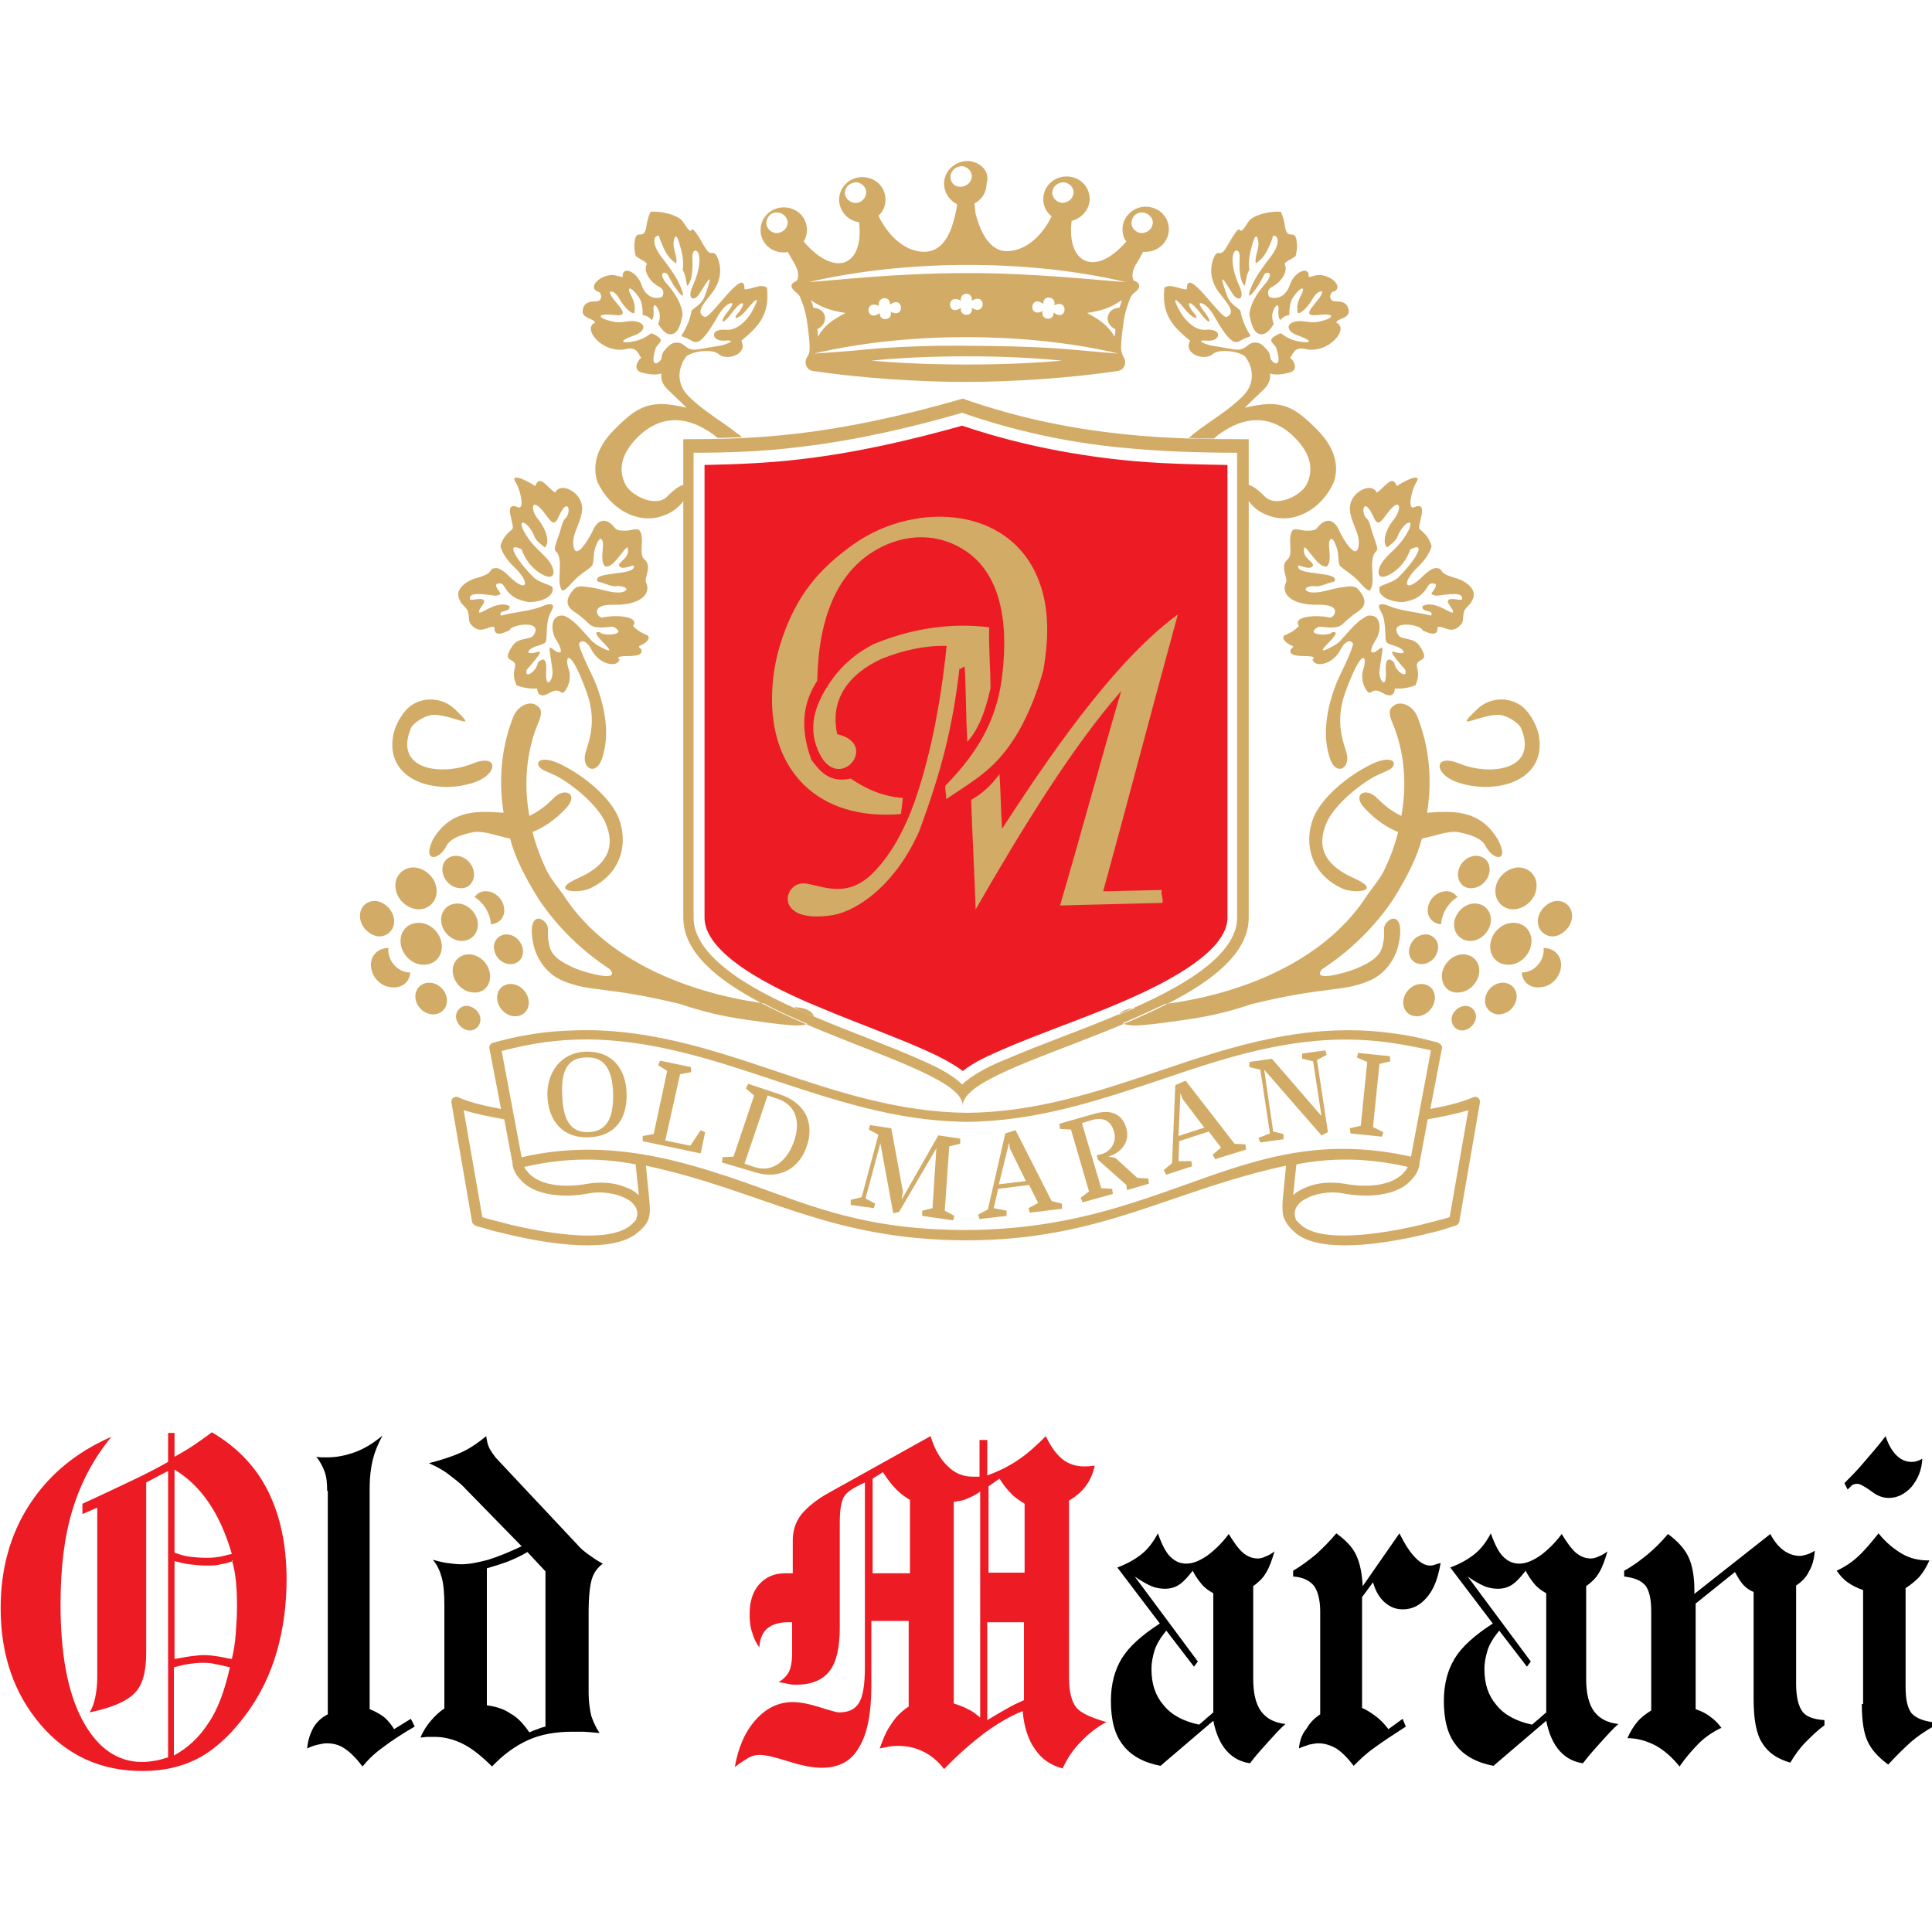 <?xml version="1.0" encoding="utf-8"?>
<!-- Generator: Adobe Illustrator 22.1.0, SVG Export Plug-In . SVG Version: 6.00 Build 0)  -->
<svg version="1.1" id="Layer_1" xmlns="http://www.w3.org/2000/svg" xmlns:xlink="http://www.w3.org/1999/xlink" x="0px" y="0px"
	 viewBox="0 0 300 300" style="enable-background:new 0 0 300 300;" xml:space="preserve">
<style type="text/css">
	.st0{fill-rule:evenodd;clip-rule:evenodd;fill:#ED1C24;}
	.st1{fill-rule:evenodd;clip-rule:evenodd;fill:#D2AB67;}
</style>
<path class="st0" d="M174,71.4c5.6,0.6,11,0.7,16.6,0.8v28.2c0,14,0,28.1,0,42.1c0,6.4-14,12.1-18.8,14.1
	c-5.4,2.2-10.9,4.1-16.2,6.4c-1.8,0.8-4.2,1.8-6.1,3.3c-1.9-1.4-4.2-2.5-6-3.3c-5.2-2.3-10.6-4.2-15.8-6.4
	c-4.9-2-18.3-7.7-18.3-14.1c0-14,0-28.1,0-42.1V72.2c5-0.1,10-0.3,15-0.9c8.5-1,16.8-2.9,25-5.2C157.4,68.8,165.6,70.5,174,71.4z
	 M26,272.9c-0.6,0.2-1.3,0.4-1.9,0.5c-0.6,0.1-1.3,0.2-2,0.2c-3.9,0-7-2.2-9.3-6.5c-2.3-4.3-3.4-10.3-3.4-18
	c0-5.7,0.6-10.6,1.9-14.8c1.3-4.2,3.3-7.9,6-11.2c-5.5,2.4-9.7,5.9-12.7,10.5c-3,4.6-4.5,10-4.5,16.1c0,7.3,2.1,13.3,6.2,18.1
	c4.1,4.8,9.4,7.2,15.8,7.2c3.4,0,6.4-0.7,9.1-2.2c2.6-1.5,5-3.8,7.3-7c2-2.8,3.5-5.9,4.5-9.4c1-3.5,1.5-7.2,1.5-11.2
	c0-5.3-1-9.9-2.9-13.7c-1.9-3.8-4.8-6.8-8.7-9.1c-0.9,0.7-1.8,1.3-2.8,2c-0.9,0.6-1.9,1.2-3,1.8v-3.7h-1v4.5
	c-1.6,0.9-3.3,1.8-5.2,2.7c-1.9,0.9-4.6,2.2-8.1,3.8v1.6l2.3-1v26.3c0,1.1-0.1,2.1-0.3,3.1c-0.2,1-0.5,1.8-0.9,2.4
	c3.4-0.7,5.7-1.7,6.9-2.9c1.3-1.2,1.9-3.3,1.9-6.3v-26.5l3.4-1.8V272.9z M34.3,241.7c-0.6,0.1-1.3,0.2-2.1,0.2
	c-1.1,0-2.1-0.1-2.9-0.2c-0.8-0.1-1.6-0.4-2.2-0.6v-12.9c2,1.2,3.8,2.9,5.3,5.1c1.5,2.2,2.7,4.9,3.6,8
	C35.4,241.4,34.8,241.6,34.3,241.7z M33.8,257.2c-0.7-0.1-1.4-0.2-2.1-0.2c-0.7,0-1.4,0.1-2.2,0.2c-0.8,0.1-1.6,0.3-2.4,0.4v-15.2
	c0.7,0.2,1.5,0.4,2.3,0.5c0.8,0.1,1.7,0.2,2.6,0.2c0.9,0,1.6,0,2.3-0.2c0.7-0.1,1.3-0.3,1.9-0.5c0,0-0.1,0-0.1-0.1
	c0,0-0.1,0-0.1,0.1c0,0,0,0.1,0.1,0.2c0.5,1.7,0.7,4,0.7,6.8c0,1.5-0.1,3-0.2,4.3c-0.1,1.4-0.3,2.7-0.6,3.9
	C35.2,257.5,34.5,257.3,33.8,257.2z M29.2,258.4c0.7-0.1,1.4-0.2,2.1-0.2c0.7,0,1.4,0,2.1,0.2c0.7,0.1,1.4,0.3,2.3,0.5
	c-0.8,3.5-1.8,6.4-3.3,8.6c-1.4,2.2-3.2,3.9-5.4,5.1v-13.7C27.8,258.7,28.5,258.5,29.2,258.4z M135.5,229.6l1.6-1
	c0.7,1.1,1.4,2,2.1,2.7c0.7,0.7,1.4,1.2,2.1,1.6v11.4h-5.8V229.6z M150.2,232.7c0.7-0.3,1.4-0.6,2-1.1v35.1c-0.6-0.5-1.2-1-1.9-1.3
	c-0.7-0.4-1.4-0.6-2.2-0.9v-31.3C148.9,233.1,149.6,233,150.2,232.7z M155.2,229.6c0.5,0.8,1,1.5,1.7,2.2c0.6,0.7,1.4,1.2,2.2,1.7
	v10.7h-5.6v-13.4L155.2,229.6z M159,251.8V264c-0.9,0.4-1.8,0.8-2.8,1.4c-0.9,0.5-1.9,1.1-2.9,1.7v-15.2H159z M116.3,272.9
	c0.6-0.3,1.1-0.4,1.7-0.4c0.8,0,2.2,0.3,4.4,1c2.2,0.7,3.9,1,5.2,1c2.6,0,4.6-1,5.8-3.2c1.3-2.1,1.9-5.3,1.9-9.5v-10.1h5.8V265
	c-1.1,0.7-2,1.6-2.7,2.7c-0.8,1.1-1.3,2.4-1.8,3.8c0.5-0.1,1-0.2,1.5-0.3c0.5-0.1,1-0.1,1.4-0.1c1.4,0,2.7,0.3,3.9,0.9
	c1.2,0.6,2.3,1.5,3.2,2.7c2.2-2.3,4.3-4.1,6.4-5.7c2.1-1.5,4-2.6,5.8-3.3c0.2,2.5,0.9,4.5,1.9,5.9c1,1.5,2.4,2.5,4.3,3
	c0.7-1.5,1.6-2.9,2.8-4.1c1.1-1.2,2.5-2.3,4-3.1c-2.4-0.7-4-1.4-4.7-2.3c-0.7-0.9-1.1-2.4-1.1-4.6V233c1.2-0.7,2.1-1.5,2.7-2.4
	c0.6-0.8,1-1.8,1.3-3c-0.1,0-0.1,0-0.2,0c-0.7,0.1-1.2,0.1-1.5,0.1c-1.3,0-2.4-0.4-3.3-1.1c-0.9-0.7-1.8-1.9-2.6-3.6
	c-1.4,1.4-2.8,2.7-4.3,3.7c-1.5,1-3.1,1.8-4.8,2.4v-5.5h-1.2v5.7c-0.1,0-0.2,0-0.4,0c-0.2,0-0.4,0-0.6,0c-1.5,0-2.8-0.5-3.9-1.6
	c-1.2-1.1-2.1-2.7-2.7-4.7l-15.8,8.8c-2,1.1-3.4,2.3-4.3,3.4c-0.9,1.2-1.3,2.5-1.3,4v5.1c-0.1,0-0.3,0-0.5,0c-0.2,0-0.4,0-0.7,0
	c-1.7,0-3,0.6-4,1.7c-1,1.1-1.5,2.7-1.5,4.6c0,1.1,0.1,2.1,0.4,2.9c0.2,0.8,0.6,1.6,1.1,2.3c0.1-1.3,0.5-2.3,1.2-2.9
	c0.7-0.6,1.8-1,3.2-1h0.7v4.8c0,1.3-0.2,2.3-0.5,2.9c-0.3,0.6-0.9,1.2-1.6,1.6c0.6,0.1,1.2,0.2,1.6,0.3c0.4,0.1,0.8,0.1,1.1,0.1
	c2.4,0,4.1-0.7,5.2-2.1c1.1-1.4,1.6-3.7,1.6-6.8v-16.4c0-2.1,0.3-3.5,0.8-4.1c0.5-0.7,1.6-1.3,3.1-2v28.6c0,2.8-0.3,4.6-0.9,5.6
	c-0.6,1-1.6,1.5-3.1,1.5c-0.4,0-1.4-0.3-3-0.8c-1.6-0.5-3-0.8-4.2-0.8c-2.2,0-4.1,0.9-5.8,2.8c-1.6,1.8-2.7,4.3-3.2,7.3
	C115.1,273.6,115.8,273.2,116.3,272.9z"/>
<path d="M50.8,231.5c0-1.2-0.1-2.2-0.4-3c-0.3-0.8-0.7-1.6-1.3-2.3c0.5,0.1,0.9,0.1,1.1,0.1c0.2,0,0.4,0,0.6,0
	c1.5,0,2.9-0.3,4.3-0.8c1.4-0.5,2.9-1.4,4.3-2.6c-0.7,1.3-1.2,2.5-1.5,3.7c-0.3,1.2-0.5,2.7-0.5,4.6v34.2c0.8,0.3,1.5,0.7,2.2,1.2
	c0.6,0.5,1.1,1.1,1.6,1.9l2.6-1.6l0.6,1.2c-1.9,1.1-3.6,2.2-4.9,3.2c-1.4,1-2.4,2-3.2,3c-1-1.3-1.9-2.2-2.8-2.8
	c-0.9-0.6-1.8-0.8-2.8-0.8c-0.4,0-0.8,0.1-1.3,0.2c-0.5,0.1-1.1,0.3-1.7,0.6c0.1-1.3,0.5-2.4,1-3.3c0.5-0.8,1.2-1.5,2.2-2V231.5z
	 M65.3,269.8c0.4,0,0.8-0.1,1.1-0.1c0.3,0,0.7,0,1.1,0c1.5,0,3,0.4,4.4,1.1c1.4,0.7,2.9,1.9,4.5,3.5c1.7-1.8,3.6-3.2,5.6-4.1
	c2-0.9,4.3-1.3,6.9-1.3c0.4,0,0.9,0,1.5,0c0.6,0,1.5,0.1,2.7,0.2c-0.6-0.9-1-1.8-1.3-2.7c-0.2-0.9-0.4-2.1-0.4-3.5v-12.5
	c0-2.5,0.2-4.2,0.5-5.2c0.3-1,0.9-1.8,1.7-2.4c-0.8-0.4-1.5-0.9-2.2-1.4c-0.7-0.5-1.3-1-1.8-1.6l-12.2-13c-0.7-0.7-1.1-1.4-1.4-1.9
	c-0.3-0.6-0.4-1.2-0.5-1.9c-1.1,0.9-2.2,1.7-3.4,2.3c-1.2,0.6-3.1,1.3-5.5,1.9c1.1,0.5,2.1,1,3,1.7c0.9,0.7,1.9,1.4,2.7,2.3l8.7,8.9
	c-1.9,0.9-3.6,1.6-5.2,2.1c-1.5,0.4-2.9,0.7-4.2,0.7c-0.7,0-1.4-0.1-2.2-0.2c-0.7-0.1-1.5-0.3-2.2-0.5c0.7,0.8,1.1,1.7,1.4,2.8
	c0.3,1.1,0.4,2.5,0.4,4.4v15.9c-0.8,0.5-1.5,1.2-2.1,1.9C66.3,267.9,65.7,268.8,65.3,269.8 M75.7,243.5c1-0.3,2-0.6,3.1-1
	c1-0.4,2.1-0.9,3.1-1.5l2.8,3v24.1c-0.4,0.1-0.8,0.2-1.2,0.4c-0.4,0.1-0.8,0.3-1.3,0.5c-0.9-1.3-1.8-2.3-2.9-2.9
	c-1-0.7-2.2-1.1-3.7-1.3V243.5z M180.1,252.1c-2.8,1.8-4.8,3.6-5.9,5.4c-1.1,1.8-1.7,4-1.7,6.6c0,3,0.6,5.3,1.9,6.9
	c1.2,1.6,3.2,2.7,5.8,3.2l8.2-7c0.4,2,1.1,3.6,2.1,4.7c1,1.1,2.2,1.7,3.6,1.9c0.9-1.2,1.9-2.3,2.8-3.3c0.9-1,1.8-2,2.7-2.8
	c-1.8-0.2-3-0.9-3.8-2c-0.8-1.1-1.2-2.8-1.2-5v-14.4c0.8-0.6,1.5-1.2,2-2.1c0.5-0.8,0.9-1.9,1.3-3.3c-0.5,0.4-0.9,0.6-1.4,0.8
	c-0.4,0.2-0.8,0.3-1.2,0.3c-0.8,0-1.6-0.3-2.3-0.9c-0.7-0.6-1.4-1.6-2.2-2.9c-1.1,1.5-2.3,2.6-3.4,3.4c-1.2,0.8-2.2,1.2-3.2,1.2
	c-1,0-1.8-0.4-2.5-1.1c-0.7-0.7-1.3-1.9-1.9-3.6c-0.7,1.3-1.5,2.4-2.5,3.2c-1,0.8-2.2,1.5-3.8,2.1L180.1,252.1z M178.8,246.3
	c0.7,0.3,1.5,0.4,2.1,0.4c0.8,0,1.6-0.2,2.3-0.7c0.7-0.5,1.3-1.2,2-2.1c0.4,0.8,0.9,1.5,1.4,2.1c0.5,0.6,1.1,1,1.8,1.4v18.5
	l-2.2,1.9c-2.4-0.5-4.3-1.5-5.5-3c-1.3-1.5-1.9-3.3-1.9-5.6c0-1.1,0.2-2,0.5-3c0.3-0.9,0.9-1.9,1.8-3l4.3,5.6l0.6-0.8l-9.8-13.2
	C177.2,245.5,178.1,246,178.8,246.3z M201.7,271.5c0.6-0.3,1.1-0.4,1.6-0.6c0.5-0.1,1-0.2,1.4-0.2c1,0,1.9,0.3,2.8,0.8
	c0.9,0.6,1.8,1.5,2.7,2.7c0.9-0.9,1.9-1.9,3.2-2.8c1.2-0.9,2.9-2,4.9-3.3l-0.5-1.2l-2.2,1.6c-0.7-0.9-1.4-1.6-2.1-2.1
	c-0.7-0.5-1.3-0.9-2-1.2V248l1.7-2.3c0.4,1.4,1,2.4,1.8,3.1c0.8,0.7,1.7,1.1,2.8,1.1c1.5,0,2.7-0.6,3.8-1.9c1.1-1.3,1.7-3,2.1-5.3
	c-0.4,0.1-0.7,0.2-1,0.3c-0.3,0.1-0.5,0.1-0.6,0.1c-0.8,0-1.5-0.4-2.3-1.2c-0.8-0.8-1.6-2-2.5-3.8l-5.7,8.2c-0.1-1.9-0.4-3.5-1-4.8
	c-0.6-1.3-1.7-2.4-3.1-3.4c-1,1.2-2.1,2.3-3.2,3.3c-1.1,0.9-2.3,1.8-3.5,2.5v0.9c1.5,0.1,2.5,0.6,3.2,1.4c0.6,0.8,1,2.2,1,4v16
	c-0.9,0.6-1.6,1.3-2.1,2.2C202.2,269.2,201.8,270.3,201.7,271.5 M231.8,252.1c-2.8,1.8-4.8,3.6-5.9,5.4c-1.1,1.8-1.7,4-1.7,6.6
	c0,3,0.6,5.3,1.9,6.9c1.2,1.6,3.2,2.7,5.8,3.2l8.2-7c0.4,2,1.1,3.6,2.1,4.7c1,1.1,2.2,1.7,3.6,1.9c0.9-1.2,1.9-2.3,2.8-3.3
	c0.9-1,1.8-2,2.7-2.8c-1.8-0.2-3-0.9-3.8-2c-0.8-1.1-1.2-2.8-1.2-5v-14.4c0.8-0.6,1.5-1.2,2-2.1c0.5-0.8,0.9-1.9,1.3-3.3
	c-0.5,0.4-0.9,0.6-1.4,0.8c-0.4,0.2-0.8,0.3-1.2,0.3c-0.8,0-1.6-0.3-2.3-0.9c-0.7-0.6-1.4-1.6-2.2-2.9c-1.1,1.5-2.3,2.6-3.4,3.4
	c-1.2,0.8-2.2,1.2-3.2,1.2c-1,0-1.8-0.4-2.5-1.1c-0.7-0.7-1.3-1.9-1.9-3.6c-0.7,1.3-1.5,2.4-2.5,3.2c-1,0.8-2.2,1.5-3.8,2.1
	L231.8,252.1z M230.5,246.3c0.7,0.3,1.5,0.4,2.1,0.4c0.8,0,1.6-0.2,2.3-0.7c0.7-0.5,1.3-1.2,2-2.1c0.4,0.8,0.9,1.5,1.4,2.1
	c0.5,0.6,1.1,1,1.8,1.4v18.5l-2.2,1.9c-2.4-0.5-4.3-1.5-5.5-3c-1.3-1.5-1.9-3.3-1.9-5.6c0-1.1,0.2-2,0.5-3c0.3-0.9,0.9-1.9,1.8-3
	l4.3,5.6l0.6-0.8l-9.8-13.2C228.9,245.5,229.8,246,230.5,246.3z M272.3,263.8c0,3.1,0.4,5.4,1.3,6.8c0.9,1.5,2.3,2.5,4.4,3.1
	c0.7-1.2,1.5-2.3,2.4-3.2c0.9-0.9,1.8-1.8,2.9-2.6v-0.8c-1.6-0.1-2.8-0.5-3.4-1.3c-0.6-0.8-1-2.2-1-4.3v-15.3c0.9-0.6,1.6-1.3,2-2.2
	c0.5-0.8,0.8-1.9,0.9-3.2c-0.5,0.3-0.9,0.5-1.3,0.6c-0.4,0.1-0.7,0.2-1,0.2c-0.9,0-1.8-0.3-2.6-0.9c-0.8-0.6-1.5-1.5-2-2.5
	l-11.8,9.3v-0.6c0-2.1-0.3-3.8-0.9-5.1c-0.6-1.3-1.7-2.5-3.2-3.6c-1,1.2-2.1,2.3-3.2,3.2c-1.1,0.9-2.3,1.8-3.6,2.5v0.9
	c1.6,0.2,2.6,0.6,3.3,1.4c0.6,0.8,0.9,2.1,0.9,4v15.4c-0.8,0.5-1.6,1.1-2.1,1.7c-0.6,0.7-1.1,1.5-1.6,2.6c1.5,0,2.9,0.4,4.3,1.1
	c1.3,0.7,2.6,1.8,3.8,3.3c1.1-1.6,2.2-2.8,3.2-3.8c1.1-1,2.2-1.7,3.3-2.2c-0.5-0.7-1.1-1.3-1.7-1.7c-0.6-0.5-1.4-0.9-2.3-1.2v-16.4
	l6.1-4.9c0.5,0.9,0.9,1.6,1.4,2.1c0.5,0.5,1,0.8,1.5,1V263.8z M289.1,264.6c0,2.6,0.3,4.5,0.9,5.8c0.6,1.3,1.7,2.5,3.2,3.6
	c1.1-1.2,2.2-2.3,3.3-3.3c1.1-1,2.3-1.8,3.5-2.5v-0.8c-1.5-0.2-2.6-0.7-3.2-1.4c-0.6-0.8-0.9-2.1-0.9-4v-15.4
	c0.8-0.5,1.5-1.1,2.1-1.7c0.6-0.7,1.1-1.5,1.6-2.6h-0.2c-1.4,0-2.8-0.3-4-1c-1.2-0.7-2.5-1.7-3.7-3.2c-1.2,1.5-2.2,2.7-3.3,3.7
	c-1,0.9-2.1,1.6-3.2,2.1c0.5,0.7,1,1.3,1.7,1.8c0.7,0.5,1.5,0.9,2.4,1.2V264.6z M286.9,231.3c0.3-0.3,0.5-0.5,0.7-0.7
	c0.2-0.1,0.5-0.2,0.8-0.2c0.4,0,1.1,0.4,2.1,1.1c1,0.8,1.9,1.1,2.8,1.1c1.3,0,2.5-0.6,3.5-1.7c1-1.2,1.6-2.6,1.7-4.4
	c-0.3,0.2-0.6,0.3-0.9,0.4c-0.3,0.1-0.6,0.1-0.8,0.1c-0.8,0-1.6-0.3-2.3-1c-0.7-0.7-1.3-1.7-1.7-3c-1.2,1.6-2.4,2.9-3.4,4.1
	c-1,1.2-2,2.2-3,3.2L286.9,231.3z"/>
<path class="st1" d="M217.9,155.5c0.1-1.4,1.3-2.6,2.6-2.7c1.4-0.1,2.4,0.9,2.3,2.3c-0.1,1.4-1.3,2.6-2.6,2.7
	C218.8,157.9,217.8,156.9,217.9,155.5 M223.9,151.4c0.1-1.6,1.5-3.1,3.1-3.2c1.6-0.1,2.8,1.1,2.7,2.7c-0.1,1.6-1.5,3.1-3.1,3.2
	C225,154.3,223.8,153.1,223.9,151.4z M229.2,157.9c-0.1,1.1-1,2-2,2.1c-1,0.1-1.8-0.7-1.8-1.7c0-1.1,1-2,2-2.1
	C228.4,156.1,229.2,156.9,229.2,157.9z M232.2,138.2c0.1-1.8,1.6-3.3,3.4-3.5c1.7-0.1,3.1,1.2,3,3c-0.1,1.8-1.6,3.3-3.4,3.5
	C233.5,141.3,232.1,140,232.2,138.2z M231.5,143c-0.1,1.6-1.5,3-3,3.1c-1.6,0.1-2.8-1.1-2.7-2.7c0.1-1.6,1.5-3,3-3.1
	C230.4,140.2,231.6,141.4,231.5,143z M226.4,135.6c0.1-1.4,1.3-2.6,2.6-2.7c1.4-0.1,2.4,0.9,2.3,2.3c-0.1,1.4-1.3,2.6-2.6,2.7
	C227.3,138.1,226.3,137,226.4,135.6z M233.2,152.6c1.3-0.1,2.4,0.9,2.3,2.3c-0.1,1.3-1.2,2.5-2.6,2.6c-1.3,0.1-2.4-0.9-2.3-2.3
	C230.7,153.9,231.8,152.7,233.2,152.6z M223.3,147.2c-0.1,1.3-1.1,2.4-2.4,2.5c-1.2,0.1-2.2-0.8-2.1-2.1c0.1-1.3,1.1-2.4,2.4-2.5
	C222.4,145,223.4,146,223.3,147.2z M236.3,151c0,0,0.1,0,0.2,0c1.7-0.1,3.1-1.6,3.2-3.3c0-0.2,0-0.3,0-0.5c1.6,0,2.8,1.2,2.7,2.8
	c-0.1,1.7-1.5,3.2-3.2,3.3C237.6,153.5,236.4,152.5,236.3,151z M237.8,146.3c-0.1,1.8-1.6,3.4-3.4,3.5c-1.8,0.1-3.1-1.2-3-3
	c0.1-1.8,1.6-3.4,3.4-3.5C236.6,143.2,237.9,144.5,237.8,146.3z M224.4,138.4c0.8-0.1,1.5,0.3,1.9,0.9c-1.3,0.8-2.3,2.3-2.5,3.9
	c0,0.1,0,0.2,0,0.3c-1.2,0-2.2-1-2.1-2.3C221.8,139.7,223,138.5,224.4,138.4z M238.8,142.9c0.1-1.5,1.4-2.8,2.8-3
	c1.5-0.1,2.6,1,2.5,2.5c-0.1,1.5-1.4,2.8-2.8,3C239.9,145.5,238.7,144.4,238.8,142.9z M210.1,136.3c4.8,2.1,0.3,2.5-1.6,1.7
	c-4.9-2.2-6.1-6.9-4.6-10.9c1.3-3.3,5.4-6.6,8.8-8.3c2.9-1.5,4.2-0.7,3.6,0.2c-0.3,0.6-1.6,0.9-2.9,1.6c-2.7,1.5-5.9,4.3-7.2,6.7
	C204.6,130.6,204.8,133.9,210.1,136.3z M197.4,80.2c-1.7-0.5-2.8-1.4-3.5-2.4v-2.5c0.5,0.1,1.3,0.6,2.4,1.7c1.8,2,5.8-0.1,6.6-1.8
	c1-2,0.9-4.5-1.9-7.3c-3.3-3.3-7.2-3.4-10.9-1c-0.5,0.3-1.1,0.7-1.6,1.2c-1.2,0-2.5,0-3.9-0.1c0.2-0.2,0.5-0.4,0.7-0.6
	c2.5-2,5.3-3.5,7.7-5.9c1.9-1.9,1.7-4.4,0.3-6.2c-1.3-0.9-4.2-1.1-5-0.3c-1.3,1.1-4.6,0-3.5-2.1c-3-2.4-4.4-4.3-4-8.2
	c0.8-0.8,2.8,0.4,3.5,0.2c-0.1-3.9,5.3,4.8,6.2,4.3c1.6-0.7-0.2-2.4-1.3-3.9c-0.8-1.1-1.5-2.8-0.9-4.8c0.7-2.1,1-0.6,1.8-1.6
	c0.3-0.4,0.7-1.1,1.1-1.8c2.1-3.4,0.6,0.6,2.6-2.6c0.7-1.2,3.8-1.8,5.1-1.6c0.3,0.7,0.5,1.4,0.6,2.1c0.4,2.9,1.8-0.2,1.9,3.2
	c0,0.6-0.1,1-0.2,1.5c-0.2,0.4-2,1-1.7,1.4c0.5,0.9-0.4,2.6-1.9,3.4c-1.2,0.6-0.5,1.6-0.5,1.6c1.2,0.5,2.6-0.1,3.2-1.9
	c0.7-2.1,3.1-3,2.9-1.2c0.6,0,1.3-0.5,2.4-0.2c1.9,0.5,2.8,2.1,1.4,2.5c-0.5,0.1-0.8,1.4,0.3,1.5c0.7,0,1.9,0,2.1,1.3
	c0.3,1.4-1.8,1.3-1.9,2c2.1,0.9-1.2,4.9-4.8,4.1c-2-0.5-2,1.3-2.4,1.3c0.8,0.7,1.2,1.9,0.1,2.3c-1,0.3-2.2,0.5-3.2,0.2
	c0.1,0.8-0.1,1.6-0.9,2.4c-0.9,0.9-1.7,1.6-3,2.9c0.9-0.2,1.9-0.4,2.8-0.5c3.8-0.4,5.7,1.2,8.4,3.9c3,3,3.4,5.9,2.6,8.2
	C205.1,79.3,200.8,81.3,197.4,80.2z M201.3,52c-1.5-0.6-1.7-1.8,0-2.1c1-0.2,2.1,0.3,3.2,0.1c2.7-0.5,3.1-1.4,0.3-1.1
	c-3.7,0.5,0.6-2.4,0.5-3.6c-0.5-0.2-1.1,0.4-1.6,1.3c-0.7,1.2-1.8,2.2-2.2,2c-0.2-1.1,0.1-1.9,0.4-2.5c1.1-2-0.1-1.5-1.2,0.2
	c-0.4,0.7-0.5,1.7-0.5,2.6c-0.8,0.2-0.9,0.3-1.4,0.8c-0.3-0.4-0.3-0.8-0.3-1.3c0.2-1.9-0.7-0.7-0.9,0.2c-0.1,0.4-0.1,1,0.2,1.7
	c-0.5,0.8-1.2,1.7-2,1.6c-0.9-0.1-1.4-0.9-1.8-3.1c0.2-2,1.7-3.9,2.6-4.9c0.9-1.1,0.7-1.9-0.2-1.4c-0.4,0.7-0.7,1.3-1,1.8
	c-2,2.9-1.6,1.3-0.8-0.4c0.7-1.4,1.9-3,2.7-4c1.7-2.3,1.1-3.4,0.4-3.3c0,0-0.2,0.7-0.6,1.6c-0.5,1.1-1,2-2.1,2.7
	c-0.2-0.7,0.3-1.9,0.4-2.7c0.1-0.9-0.3-2.4-0.8-0.7c-0.3,1-0.9,2.8-0.6,4.4c-0.4,0.6-0.5,1.5-0.7,2.5c-0.8-0.7-0.9-2.7-0.8-4.5
	c0-1.4-1-1.3-1.1,0.1c-0.1,1.3,0.4,3,1,4.3c0.9,1.9,0.1,2.6-0.8,1.6c-0.5-0.6-3-5.3-1.1-0.1c0.4,1.3,1.3,1.7,2.1,2.4
	c0.1,0.7,0.4,1.7,0.8,2.5c1,2.2,1.3,1-0.8,2.2c-0.8,0.5-1.6,0.5-4-3.7c-0.2-0.4-0.8-1.3-1.3-1.7c-0.9-0.7-1.6-0.7-0.3,0.9
	c1.3,1.6,1,2.4-0.7,0.1c-1.9-2.4-2.1-1.3-1,0c1.2,1.3,0,1.2-1.4-0.6c-1.3-1.6-2.1-2.1-0.6,0.6c0.8,1.3,2.3,2.9,4,2.7
	c2.6-0.2,2.2,1.8,0.3,1.7c-2.5-0.2-0.1,0.7,0.7,0.8c1.6,0.2,3,0.6,4,0.6c1.4-0.1,1.4-1.2,2.8-1.1c0.9,0.1,1.3,0.8,1.8,1.3
	c0.5,0.6,0.2,1.2,0.6,1.5c0.7,0.8,1.5,0.6,0.7-1.9c-0.3-0.9-1.9-1.2,0.5-2.3c0.3-0.2,0.6,0.5,2.1,1C202.3,53.3,205.2,53.4,201.3,52z
	 M226.1,121.4c-3.5-1.3-3.5-4.5,0.6-2.8c4.7,1.9,12.2,1,9.5-5.5c-0.3-0.8-2.3-2.2-3.8-2.1c-3.3,0.2-6.8,2.7-3-0.9
	c2.1-2,5.3-1.9,7.2-0.2c1.1,1,2.2,3,2.4,4.6C240,121.5,231.9,123.5,226.1,121.4z M173.7,157.6c0.3-0.5,1.2-1,2.6-1.1
	C175.4,156.9,174.5,157.2,173.7,157.6z M230.7,131.4c-0.6-1.3-2.7-1.9-4.3-2.2c-1.8-0.2-3.8,0.7-5.6,1c-0.4,1.5-1,3.1-1.7,4.5l0,0
	c-0.8,1.7-1.8,3.4-2.8,5c-2.9,4.3-6.6,7.9-11,10.8c-1.7,2,3.3,0.7,5.3-0.1c2.6-1.1,3.8-2.1,4.1-3.6c0.5-2-0.1-2.6,0.5-3.4
	c0.9-1.3,2.9-1.3,2,3.1c-0.5,2.5-2.2,4.8-4.6,5.8c-4.3,1.8-6.7,0.8-18.2,3.6c-3.2,1.1-6.5,1.9-10,2.4c-2.2,0.3-4.7,0.7-7.2,0.9
	c-1.3,0.1-2.3,0-2.9-0.3c2.3-1,4.5-2,6.6-3c11.7-1.5,24.4-6.5,31-16.3c1-1.6,2.3-2.9,3.1-4.6l0,0c0.9-1.9,1.6-3.8,2.1-5.8
	c-1.7-0.7-3.4-1.8-5.1-3.6c-2.2-2.2,0-3.5,1.8-1.7c1.4,1.4,2.4,2.1,3.8,2.8c0.9-4.9,0.5-10-1.4-14.5c-0.9-2.1-0.1-2.4,0.5-2.8
	c1-0.5,2.7,0.2,3.4,1.9c1.9,4.9,2.3,9.9,1.5,14.9c3.4-0.2,8.1-0.8,11,4.2C234.5,134,231.8,133.6,230.7,131.4z M219.8,106.4
	c-1,0.4-2.2,0.6-3.2,0.5c-0.1,1.4-1.1,1.2-1.9,0.7c-1.9-1.1-1.7,0.7-2.5-0.4c-0.6-0.8-0.9-2.2-0.5-3.3c0.7-2.1-0.2-3.6-2.8,3.6
	c-1.4,3.9-0.7,6.7,0.1,9.1c0.9,2.6-1.4,4-2.4,1.4c-1.1-2.9-1-6.9,0.8-11.6c0.5-1.4,2-4,2.7-6.3c0-0.6-1-1-1.9,0.7
	c-1.3,2.6-4.3,2.9-4.4,1.5l0.2,0c0.3-0.9-4,0.2-3.6-1.4c0.1-0.3,0.6-0.4,0.3-0.6c-0.3-0.1-1.9-0.9-1.3-1.6c0.8-0.4,1.3-0.5,2.3-1.5
	c-1.1-1.5,2.7-1.8,4.8-1.3c0.6,0.1,2.2-2.1-1.9-2c-3.5,0.1-5.9-1.4-4.9-3.5c0.3-0.6-1-2.5,0.2-3.5c1-0.8,0-3.1,0.7-4.4
	c0.4-0.7,1.4,0,2.6-0.1c0.6,0,1.1-0.1,1.3-0.4c1.5-1.9,2.8-1.2,3.5,0.5c0.4,0.9,2.9,5.3,3,1.7c0-2.1-2.4-4.6-0.9-6.9
	c0.9-1.4,3-2.2,3.7-0.8c1.4-1,2.4-2.9,3.1-1c0.6-0.5,3.9-2.3,3.1-0.7c-0.6,0.7-1.6,4.2-0.5,4c2.7-1.2,0.3,3.1,1,3.4
	c0.9,0.8,1.4,1.3,1.8,2.6c-0.3,1.2-1.3,2.5-2.3,3.4c-2.4,2.4-1.8,3.8,0.6,1.6c0.9-0.9,2-1.9,2.8-1.5c0.2-0.2,0.4,0.5,0.9,0.8
	c0.7,0.4,1.8,0.7,1.9,0.7c1.7,0.6,3.4,1.9,2.3,3.6c-0.1,0.4-0.8,0.8-1.1,1.4c-0.3,0.6-0.1,1.5-0.4,2c-1.6,2.1-3,0.1-3.8,0.6
	c0.2,1.9-2.1,0.5-2.3,0.5c-0.2-1-5.5-1.7-3.7,0.8c0.5,0.7,2.4,0.2,3.3,1.7c1.7,2.6-0.5,1.6-0.5,3C220.2,104.4,220.4,105,219.8,106.4
	z M218.2,104c-0.4-0.5-2.8-3.1-1.8-2.8c2.3,0.7,1.8-0.4,0.2-0.9c-1.6-0.5-1.4-0.4-1.5-2.2c-0.1-2.2-0.4-2.6-0.8-3.4
	c-0.6-1.1,0.5-1,1.4-0.6c1.8,0.8,4.9,1,6.5,1.5c0.6-1-1.6-0.4-1.3-1.5c2.2-1.1,5,2,4.7,0.7c-0.1-0.3-0.6-0.8-0.8-1.4
	c0.2-0.8,1.7-0.1,2.2-0.3c0.4-1.3-2.2-0.8-3.9-0.6c-0.1,0-0.9-0.1-0.8-0.4c0.5-0.7,1.2-1.6,0-1.5c-0.6,0-0.6,0.9-1.7,1.8
	c-0.9,0.8-2.5,1.1-3,1.1c-1.8-0.1-3.7-0.9-3.4-2.3c0.2-0.4,2.1-0.7,3-1.6c2.3-2.3,4.6-5.7,1.8-4.3c-0.4,1.2-1.4,3-3.4,4
	c-1.4,0.7-1.9-0.1-1.3-1.4c0.6-1.4,2.5-2.6,3.6-4.2c2.5-3.6,0.2-3-0.8-0.6c-0.3,0.9-1.1,1.4-1.7,1.9c-0.8-0.7-0.3-2.7,1-4.3
	c1.4-1.7,1.1-3.9-1.2-0.7c-1.1,1.5-1.4,1.5-2,0.1c-1.5-3.2-2-0.4-0.9,0.5c0.4,0.3,0.6,1.7,1,2.7c1.2,3.3,0.1,1.4-0.2,3.7
	c-0.2,1.5,0.4,3.7-0.4,4.7c-0.6,0-1.3-1.1-2.3-2c-1-0.9-2.3-1.6-2.4-2c-0.3-0.7,0-1.7-0.6-3.1c-0.6-1.6-1.2-0.9-1,0.6
	c0.1,1.1,0.2,2.1-0.3,2.7c-1.3,0.6-3.1-3.1-3.6-2.9c0.1,0.1,0,0.1,0,0.2c-0.2,1.4,1,1.7,1.4,2.5c-0.2,1-1.9,0.1-2.3,0.1
	c-0.6,1.7,6.6,0.8,5.6,2.5c-1.4,0.3-2.1,0.9-3.2,0.7c-2,0.1-1.4,1.1,0.2,1c1.1,0,2.6-0.6,4.2-0.8c0.9-0.1,1.8-0.4,2.5,0.3
	c2.2,2.5,0.1,3.3-0.8,4c-0.5,0.4-1.1,0.9-1.6,1.4c-0.8,0.8-2.5,0.5-3.6,0.4c-0.3,0-1.9,1,0,1.2c0.8,0.1,1.7,0,1.9-0.3
	c1.2-0.3,0.4,0.7-0.5,1.6c-1.7,1.7-0.6,1.2,0.2,0.8c0.8-0.4,1.4-0.8,1.8-1.3c1.5-1.6,2.4-2.9,4.1-3.7c2.4-0.3,1.8,2.7,1.6,2.9
	c0,0.6-1.1,1.6-1.1,2.7c0.2,0.2,0.4,0.1,0.7,0c1.2-0.9,1.2-1,0.9,0.9c-0.1,0.8-0.3,1.7-0.3,2.4c0,1.2,1.1,2.6,1-0.1
	c-0.1-1.5,0.1-2.7,1.3-1.5C216.6,104.2,218.7,105.6,218.2,104z M82.1,155.5c-0.1-1.4-1.3-2.6-2.6-2.7c-1.4-0.1-2.4,0.9-2.3,2.3
	c0.1,1.4,1.3,2.6,2.6,2.7C81.2,157.9,82.2,156.9,82.1,155.5 M76.1,151.4c-0.1-1.6-1.5-3.1-3.1-3.2c-1.6-0.1-2.8,1.1-2.7,2.7
	c0.1,1.6,1.5,3.1,3.1,3.2C75,154.3,76.2,153.1,76.1,151.4z M70.8,157.9c0.1,1.1,1,2,2,2.1c1,0.1,1.8-0.7,1.8-1.7c0-1.1-1-2-2-2.1
	C71.6,156.1,70.8,156.9,70.8,157.9z M67.8,138.2c-0.1-1.8-1.6-3.3-3.4-3.5c-1.7-0.1-3.1,1.2-3,3c0.1,1.8,1.6,3.3,3.4,3.5
	C66.5,141.3,67.9,140,67.8,138.2z M68.5,143c0.1,1.6,1.5,3,3,3.1c1.6,0.1,2.8-1.1,2.7-2.7c-0.1-1.6-1.5-3-3-3.1
	C69.6,140.2,68.4,141.4,68.5,143z M73.6,135.6c-0.1-1.4-1.3-2.6-2.6-2.7c-1.4-0.1-2.4,0.9-2.3,2.3c0.1,1.4,1.3,2.6,2.6,2.7
	C72.7,138.1,73.7,137,73.6,135.6z M66.8,152.6c-1.3-0.1-2.4,0.9-2.3,2.3c0.1,1.3,1.2,2.5,2.6,2.6c1.3,0.1,2.4-0.9,2.3-2.3
	C69.3,153.9,68.2,152.7,66.8,152.6z M76.7,147.2c0.1,1.3,1.1,2.4,2.4,2.5c1.2,0.1,2.2-0.8,2.1-2.1c-0.1-1.3-1.1-2.4-2.4-2.5
	C77.6,145,76.6,146,76.7,147.2z M63.7,151c0,0-0.1,0-0.2,0c-1.7-0.1-3.1-1.6-3.2-3.3c0-0.2,0-0.3,0-0.5c-1.6,0-2.8,1.2-2.7,2.8
	c0.1,1.7,1.5,3.2,3.2,3.3C62.4,153.5,63.6,152.5,63.7,151z M62.2,146.3c0.1,1.8,1.6,3.4,3.4,3.5c1.8,0.1,3.1-1.2,3-3
	c-0.1-1.8-1.6-3.4-3.4-3.5C63.4,143.2,62.1,144.5,62.2,146.3z M75.6,138.4c-0.8-0.1-1.5,0.3-1.9,0.9c1.3,0.8,2.3,2.3,2.5,3.9
	c0,0.1,0,0.2,0,0.3c1.2,0,2.2-1,2.1-2.3C78.2,139.7,77,138.5,75.6,138.4z M61.2,142.9c-0.1-1.5-1.4-2.8-2.8-3
	c-1.5-0.1-2.6,1-2.5,2.5c0.1,1.5,1.4,2.8,2.8,3C60.1,145.5,61.3,144.4,61.2,142.9z M89.9,136.3c-4.8,2.1-0.3,2.5,1.6,1.7
	c4.9-2.2,6.1-6.9,4.6-10.9c-1.3-3.3-5.4-6.6-8.8-8.3c-2.9-1.5-4.2-0.7-3.6,0.2c0.3,0.6,1.6,0.9,2.9,1.6c2.7,1.5,5.9,4.3,7.2,6.7
	C95.4,130.6,95.2,133.9,89.9,136.3z M102.6,80.2c1.7-0.5,2.8-1.4,3.5-2.4v-2.5c-0.5,0.1-1.3,0.6-2.4,1.7c-1.8,2-5.8-0.1-6.6-1.8
	c-1-2-0.9-4.5,1.9-7.3c3.3-3.3,7.2-3.4,10.9-1c0.5,0.3,1.1,0.7,1.5,1.1c1.2,0,2.5-0.1,3.8-0.1c-0.2-0.2-0.4-0.4-0.6-0.5
	c-2.5-2-5.3-3.5-7.7-5.9c-1.9-1.9-1.7-4.4-0.3-6.2c1.3-0.9,4.2-1.1,5-0.3c1.3,1.1,4.6,0,3.5-2.1c3-2.4,4.4-4.3,4-8.2
	c-0.8-0.8-2.8,0.4-3.5,0.2c0.1-3.9-5.3,4.8-6.2,4.3c-1.6-0.7,0.2-2.4,1.3-3.9c0.8-1.1,1.5-2.8,0.9-4.8c-0.7-2.1-1-0.6-1.8-1.6
	c-0.3-0.4-0.7-1.1-1.1-1.8c-2.1-3.4-0.6,0.6-2.6-2.6c-0.7-1.2-3.8-1.8-5.1-1.6c-0.3,0.7-0.5,1.4-0.6,2.1c-0.4,2.9-1.8-0.2-1.9,3.2
	c0,0.6,0.1,1,0.2,1.5c0.2,0.4,2,1,1.7,1.4c-0.5,0.9,0.4,2.6,1.9,3.4c1.2,0.6,0.5,1.6,0.5,1.6c-1.2,0.5-2.6-0.1-3.2-1.9
	c-0.7-2.1-3.1-3-2.9-1.2c-0.6,0-1.3-0.5-2.4-0.2c-1.9,0.5-2.8,2.1-1.4,2.5c0.5,0.1,0.8,1.4-0.3,1.5c-0.7,0-1.9,0-2.1,1.3
	c-0.3,1.4,1.8,1.3,1.9,2c-2.1,0.9,1.2,4.9,4.8,4.1c2-0.5,2,1.3,2.4,1.3c-0.8,0.7-1.2,1.9-0.1,2.3c1,0.3,2.2,0.5,3.2,0.2
	c-0.1,0.8,0.1,1.6,0.9,2.4c0.9,0.9,1.7,1.6,3,2.9c-0.9-0.2-1.9-0.4-2.8-0.5c-3.8-0.4-5.7,1.2-8.4,3.9c-3,3-3.4,5.9-2.6,8.2
	C94.9,79.3,99.2,81.3,102.6,80.2z M98.7,52c1.5-0.6,1.7-1.8,0-2.1c-1-0.2-2.1,0.3-3.2,0.1c-2.7-0.5-3.1-1.4-0.3-1.1
	c3.7,0.5-0.6-2.4-0.5-3.6c0.5-0.2,1.1,0.4,1.6,1.3c0.7,1.2,1.8,2.2,2.2,2c0.2-1.1-0.1-1.9-0.4-2.5c-1.1-2,0.1-1.5,1.2,0.2
	c0.4,0.7,0.5,1.7,0.5,2.6c0.8,0.2,0.9,0.3,1.4,0.8c0.3-0.4,0.3-0.8,0.3-1.3c-0.2-1.9,0.7-0.7,0.9,0.2c0.1,0.4,0.1,1-0.2,1.7
	c0.5,0.8,1.2,1.7,2,1.6c0.9-0.1,1.4-0.9,1.8-3.1c-0.2-2-1.7-3.9-2.6-4.9c-0.9-1.1-0.7-1.9,0.2-1.4c0.4,0.7,0.7,1.3,1,1.8
	c2,2.9,1.6,1.3,0.8-0.4c-0.7-1.4-1.9-3-2.7-4c-1.7-2.3-1.1-3.4-0.4-3.3c0,0,0.2,0.7,0.6,1.6c0.5,1.1,1,2,2.1,2.7
	c0.2-0.7-0.3-1.9-0.4-2.7c-0.1-0.9,0.3-2.4,0.8-0.7c0.3,1,0.9,2.8,0.6,4.4c0.4,0.6,0.5,1.5,0.7,2.5c0.8-0.7,0.9-2.7,0.8-4.5
	c0-1.4,1-1.3,1.1,0.1c0.1,1.3-0.4,3-1,4.3c-0.9,1.9-0.1,2.6,0.8,1.6c0.5-0.6,3-5.3,1.1-0.1c-0.4,1.3-1.3,1.7-2.1,2.4
	c-0.1,0.7-0.4,1.7-0.8,2.5c-1,2.2-1.3,1,0.8,2.2c0.8,0.5,1.6,0.5,4-3.7c0.2-0.4,0.8-1.3,1.3-1.7c0.9-0.7,1.6-0.7,0.3,0.9
	c-1.3,1.6-1,2.4,0.7,0.1c1.9-2.4,2.1-1.3,1,0c-1.2,1.3,0,1.2,1.4-0.6c1.3-1.6,2.1-2.1,0.6,0.6c-0.8,1.3-2.3,2.9-4,2.7
	c-2.6-0.2-2.2,1.8-0.3,1.7c2.5-0.2,0.1,0.7-0.7,0.8c-1.6,0.2-3,0.6-4,0.6c-1.4-0.1-1.4-1.2-2.8-1.1c-0.9,0.1-1.3,0.8-1.8,1.3
	c-0.5,0.6-0.2,1.2-0.6,1.5c-0.7,0.8-1.5,0.6-0.7-1.9c0.3-0.9,1.9-1.2-0.5-2.3c-0.3-0.2-0.6,0.5-2.1,1C97.7,53.3,94.8,53.4,98.7,52z
	 M73.9,121.4c3.5-1.3,3.5-4.5-0.6-2.8c-4.7,1.9-12.2,1-9.5-5.5c0.3-0.8,2.3-2.2,3.8-2.1c3.3,0.2,6.8,2.7,3-0.9
	c-2.1-2-5.3-1.9-7.2-0.2c-1.1,1-2.2,3-2.4,4.6C60,121.5,68.2,123.5,73.9,121.4z M126.4,157.8c-0.2-0.6-1.1-1.3-2.8-1.4l-0.3,0
	C124.3,157,125.4,157.4,126.4,157.8z M69.3,131.4c0.6-1.3,2.7-1.9,4.3-2.2c1.8-0.2,3.8,0.7,5.6,1c0.4,1.5,1,3.1,1.7,4.5l0,0
	c0.8,1.7,1.8,3.4,2.8,5c2.9,4.3,6.6,7.9,11,10.8c1.7,2-3.3,0.7-5.3-0.1c-2.6-1.1-3.8-2.1-4.1-3.6c-0.5-2,0.1-2.6-0.5-3.4
	c-0.9-1.3-2.9-1.3-2,3.1c0.5,2.5,2.2,4.8,4.6,5.8c4.3,1.8,6.7,0.8,18.2,3.6c3.2,1.1,6.5,1.9,10,2.4c2.2,0.3,4.7,0.7,7.2,0.9
	c1.2,0.1,2,0,2.6-0.2c-2.3-1-4.6-2-6.8-3.2c-11.6-1.6-24.1-6.5-30.7-16.2c-1-1.6-2.3-2.9-3.1-4.6l0,0c-0.9-1.9-1.6-3.8-2.1-5.8
	c1.7-0.7,3.4-1.8,5.1-3.6c2.2-2.2,0-3.5-1.8-1.7c-1.4,1.4-2.4,2.1-3.8,2.8c-0.9-4.9-0.5-10,1.4-14.5c0.9-2.1,0.1-2.4-0.5-2.8
	c-1-0.5-2.7,0.2-3.4,1.9c-1.9,4.9-2.3,9.9-1.5,14.9c-3.4-0.2-8.1-0.8-11,4.2C65.5,134,68.2,133.6,69.3,131.4z M80.2,106.4
	c1,0.4,2.2,0.6,3.2,0.5c0.1,1.4,1.1,1.2,1.9,0.7c1.9-1.1,1.7,0.7,2.5-0.4c0.6-0.8,0.9-2.2,0.5-3.3c-0.7-2.1,0.2-3.6,2.8,3.6
	c1.4,3.9,0.7,6.7-0.1,9.1c-0.9,2.6,1.4,4,2.4,1.4c1.1-2.9,1-6.9-0.8-11.6c-0.5-1.4-2-4-2.7-6.3c0-0.6,1-1,1.9,0.7
	c1.3,2.6,4.3,2.9,4.4,1.5l-0.2,0c-0.3-0.9,4,0.2,3.6-1.4c-0.1-0.3-0.6-0.4-0.3-0.6c0.3-0.1,1.9-0.9,1.3-1.6
	c-0.8-0.4-1.3-0.5-2.3-1.5c1.1-1.5-2.7-1.8-4.8-1.3c-0.6,0.1-2.2-2.1,1.9-2c3.5,0.1,5.9-1.4,4.9-3.5c-0.3-0.6,1-2.5-0.2-3.5
	c-1-0.8,0-3.1-0.7-4.4c-0.4-0.7-1.4,0-2.6-0.1c-0.6,0-1.1-0.1-1.3-0.4c-1.5-1.9-2.8-1.2-3.5,0.5c-0.4,0.9-2.9,5.3-3,1.7
	c0-2.1,2.4-4.6,0.9-6.9c-0.9-1.4-3-2.2-3.7-0.8c-1.4-1-2.4-2.9-3.1-1c-0.6-0.5-3.9-2.3-3.1-0.7c0.6,0.7,1.6,4.2,0.5,4
	c-2.7-1.2-0.3,3.1-1,3.4c-0.9,0.8-1.4,1.3-1.8,2.6c0.3,1.2,1.3,2.5,2.3,3.4c2.4,2.4,1.8,3.8-0.6,1.6c-0.9-0.9-2-1.9-2.8-1.5
	c-0.2-0.2-0.4,0.5-0.9,0.8c-0.7,0.4-1.8,0.7-1.9,0.7c-1.7,0.6-3.4,1.9-2.3,3.6c0.1,0.4,0.8,0.8,1.1,1.4c0.3,0.6,0.1,1.5,0.4,2
	c1.6,2.1,3,0.1,3.8,0.6c-0.2,1.9,2.1,0.5,2.3,0.5c0.2-1,5.5-1.7,3.7,0.8c-0.5,0.7-2.4,0.2-3.3,1.7c-1.7,2.6,0.5,1.6,0.5,3
	C79.8,104.4,79.6,105,80.2,106.4z M81.8,104c0.4-0.5,2.8-3.1,1.8-2.8c-2.3,0.7-1.8-0.4-0.2-0.9c1.6-0.5,1.4-0.4,1.5-2.2
	c0.1-2.2,0.4-2.6,0.8-3.4c0.6-1.1-0.5-1-1.4-0.6c-1.8,0.8-4.9,1-6.5,1.5c-0.6-1,1.6-0.4,1.3-1.5c-2.2-1.1-5,2-4.7,0.7
	c0.1-0.3,0.6-0.8,0.8-1.4c-0.2-0.8-1.7-0.1-2.2-0.3c-0.4-1.3,2.2-0.8,3.9-0.6c0.1,0,0.9-0.1,0.8-0.4c-0.5-0.7-1.2-1.6,0-1.5
	c0.6,0,0.6,0.9,1.7,1.8c0.9,0.8,2.5,1.1,3,1.1c1.8-0.1,3.7-0.9,3.4-2.3c-0.2-0.4-2.1-0.7-3-1.6c-2.3-2.3-4.6-5.7-1.8-4.3
	c0.4,1.2,1.4,3,3.4,4c1.4,0.7,1.9-0.1,1.3-1.4c-0.6-1.4-2.5-2.6-3.6-4.2c-2.5-3.6-0.2-3,0.8-0.6c0.3,0.9,1.1,1.4,1.7,1.9
	c0.8-0.7,0.3-2.7-1-4.3c-1.4-1.7-1.1-3.9,1.2-0.7c1.1,1.5,1.4,1.5,2,0.1c1.5-3.2,2-0.4,0.9,0.5c-0.4,0.3-0.6,1.7-1,2.7
	c-1.2,3.3-0.1,1.4,0.2,3.7c0.2,1.5-0.4,3.7,0.4,4.7c0.6,0,1.3-1.1,2.3-2c1-0.9,2.3-1.6,2.4-2c0.3-0.7,0-1.7,0.6-3.1
	c0.6-1.6,1.2-0.9,1,0.6c-0.1,1.1-0.2,2.1,0.3,2.7c1.3,0.6,3.1-3.1,3.6-2.9c-0.1,0.1,0,0.1,0,0.2c0.2,1.4-1,1.7-1.4,2.5
	c0.2,1,1.9,0.1,2.3,0.1c0.6,1.7-6.6,0.8-5.6,2.5c1.4,0.3,2.1,0.9,3.2,0.7c2,0.1,1.4,1.1-0.2,1c-1.1,0-2.6-0.6-4.2-0.8
	c-0.9-0.1-1.8-0.4-2.5,0.3c-2.2,2.5-0.1,3.3,0.8,4c0.5,0.4,1.1,0.9,1.6,1.4c0.8,0.8,2.5,0.5,3.6,0.4c0.3,0,1.9,1,0,1.2
	c-0.8,0.1-1.7,0-1.9-0.3c-1.2-0.3-0.4,0.7,0.5,1.6c1.7,1.7,0.6,1.2-0.2,0.8c-0.8-0.4-1.4-0.8-1.8-1.3c-1.5-1.6-2.4-2.9-4.1-3.7
	c-2.4-0.3-1.8,2.7-1.6,2.9c0,0.6,1.1,1.6,1.1,2.7c-0.2,0.2-0.4,0.1-0.7,0c-1.2-0.9-1.2-1-0.9,0.9c0.1,0.8,0.3,1.7,0.3,2.4
	c0,1.2-1.1,2.6-1-0.1c0.1-1.5-0.1-2.7-1.3-1.5C83.4,104.2,81.3,105.6,81.8,104z M177.5,33c0.9,0.1,1.6,0.9,1.5,1.7
	c-0.1,0.9-0.9,1.5-1.8,1.5c-0.9-0.1-1.6-0.9-1.5-1.7C175.8,33.5,176.6,32.9,177.5,33 M125.9,46.6c1.6,1.1,2.9,1.6,5.4,2
	c-2.3,1.2-3.3,2-4.3,3.7c0-0.4,0-0.8-0.1-1.2c0.8-0.3,1.3-1.1,1.2-1.9c-0.1-0.8-0.9-1.4-1.8-1.4C126.2,47.4,126.1,47,125.9,46.6z
	 M135.3,56c8.7-0.9,20.8-0.9,29.6,0C156.1,56.8,144.1,56.8,135.3,56z M164,54.1c-4-0.3-9.6-0.4-13.7-0.4c-4.1-0.1-9.9,0.1-13.9,0.4
	c-3.3,0.3-6.6,0.6-10,0.8c14.4-3.4,32.9-3.4,47.3,0C170.5,54.7,167.2,54.3,164,54.1z M138.2,47.3c2.1-1.6,2.4,2.3,0.1,1.1
	c0.4,1.4-1.8,1.6-1.7,0.2c-2.1,1.6-2.5-2.2-0.1-1.1C136.1,46.1,138.3,45.8,138.2,47.3z M150.9,46.7c2.3-1.4,2.2,2.5,0,1.1
	c0.3,1.4-1.9,1.5-1.7,0c-2.2,1.5-2.3-2.4,0-1.1C149,45.3,151.1,45.2,150.9,46.7z M163.6,48.5c0.1,1.5-2.1,1.2-1.7-0.2
	c-2.3,1.2-2-2.7,0.1-1.1c-0.1-1.5,2.1-1.2,1.7,0.2C166.1,46.3,165.6,50.2,163.6,48.5z M173.8,47.8c-0.9,0-1.6,0.5-1.8,1.4
	c-0.1,0.8,0.4,1.6,1.2,1.9c0,0.5-0.1,0.9-0.1,1.2c-1-1.6-2-2.5-4.3-3.7c2.5-0.4,3.8-0.9,5.4-2C174.1,47,174,47.4,173.8,47.8z
	 M163.4,29.8c0.1-0.9,0.9-1.5,1.8-1.5c0.9,0.1,1.6,0.9,1.5,1.7c-0.1,0.9-0.9,1.5-1.8,1.5C164,31.4,163.3,30.6,163.4,29.8z
	 M147.6,27.3c0.1-0.9,0.9-1.5,1.8-1.5c0.9,0.1,1.6,0.9,1.5,1.7c-0.1,0.9-0.9,1.5-1.8,1.5C148.1,29,147.5,28.2,147.6,27.3z
	 M132.7,31.5c-0.9-0.1-1.6-0.9-1.5-1.7c0.1-0.9,0.9-1.5,1.8-1.5c0.9,0.1,1.6,0.9,1.5,1.7C134.4,30.9,133.6,31.6,132.7,31.5z
	 M174.8,43.8c-3.4-0.2-14-1.4-24.4-1.4c-11.6,0-21.3,1.2-24.8,1.4C140.6,40.3,159.7,40.2,174.8,43.8z M150.3,25h-0.2
	c-1.9,0.1-3.5,1.6-3.5,3.5c0,1.4,0.8,2.6,2,3.2c0,0.4,0,0.4-0.2,1.3c-0.7,3.3-2,6.1-4.9,6.1c-2.7,0-5.4-2.1-7.1-5.6
	c0.7-0.6,1.1-1.5,1.1-2.5c0-2-1.6-3.5-3.6-3.5c-2,0-3.6,1.6-3.6,3.5c0,1.8,1.4,3.3,3.1,3.5c0.4,3.3-0.5,5.8-2.5,6.3
	c-1.8,0.4-4.1-0.9-6.1-3.3c0.3-0.5,0.5-1.1,0.5-1.8c0-2-1.6-3.5-3.6-3.5c-2,0-3.6,1.6-3.6,3.5c0,2,1.6,3.5,3.6,3.5
	c0.2,0,0.4,0,0.6-0.1c0.4,0.7,0.9,1.5,1.2,2.1c0.5,0.9,0.6,1.9,0.2,2.4c-0.4,0.2-0.8,0.4-0.8,0.8c0,0.4,0.5,0.8,0.7,1
	c0.3,0.2,0.6,0.5,0.7,0.9c0.5,1.2,0.8,2.1,1,3.5c0.2,1.4,0.5,3.6,0.4,4.6c0,0.4-0.2,0.8-0.4,1.1c-0.1,0.2-0.2,0.4-0.2,0.6
	c-0.1,0.7,0.4,1.4,1.1,1.5c7.3,1.1,16.4,1.7,23.7,1.7c7.4,0,16.4-0.6,23.7-1.7c0.7-0.1,1.2-0.8,1.1-1.5c0-0.2-0.1-0.4-0.2-0.6
	c-0.2-0.3-0.3-0.7-0.4-1.1c-0.1-1,0.2-3.3,0.4-4.6c0.2-1.3,0.5-2.2,1-3.5c0.2-0.4,0.4-0.7,0.7-0.9c0.3-0.2,0.7-0.6,0.7-1
	c0-0.4-0.4-0.7-0.8-0.8c-0.4-0.4-0.3-1.5,0.2-2.4c0.4-0.6,0.8-1.3,1.2-2.1c0.1,0,0.3,0,0.4,0c2,0,3.6-1.6,3.6-3.5
	c0-2-1.6-3.5-3.6-3.5c-2,0-3.6,1.6-3.6,3.5c0,0.7,0.2,1.4,0.6,1.9c-2,2.3-4.2,3.6-6,3.1c-2-0.5-2.9-3-2.5-6.3
	c1.6-0.4,2.8-1.8,2.8-3.4c0-2-1.6-3.5-3.6-3.5c-2,0-3.6,1.6-3.6,3.5c0,1.1,0.5,2.1,1.3,2.7c-1.7,3.4-4.3,5.4-7,5.4
	c-2.5,0-4-2.7-4.8-5.8c-0.1-0.5-0.1-1.1-0.2-1.6c1.2-0.6,1.9-1.8,1.9-3.1C153.8,26.6,152.2,25.1,150.3,25z M120.8,33
	c0.9,0.1,1.6,0.9,1.5,1.7c-0.1,0.9-0.9,1.5-1.8,1.5c-0.9-0.1-1.6-0.9-1.5-1.7C119.1,33.5,119.9,32.9,120.8,33z M149.4,64.1
	c-8.3,2.4-16.7,4.3-25.2,5.3c-5.5,0.7-10.9,0.9-16.5,0.9v30.1c0,14,0,28.1,0,42.1c0,7.5,13.6,13.2,19.3,15.6
	c5.2,2.2,10.6,4.1,15.8,6.4c1.8,0.8,4.8,2.1,6.6,3.9c1.9-1.8,5-3.2,6.8-3.9c5.3-2.3,10.8-4.2,16.1-6.4c5.7-2.4,19.8-8.1,19.8-15.6
	c0-14,0-28.1,0-42.1V70.3c-6,0-12-0.2-18-0.8C165.7,68.7,157.5,66.9,149.4,64.1 M149.5,171.7c0-7.3-43.4-13.8-43.4-29.2
	c0-12.2,0-18.2,0-42.1V68.2c10.7,0,22.6-0.3,43.4-6.3c17.9,6.3,33.7,6.3,44.4,6.3v32.2c0,23.9,0,30,0,42.1
	C193.9,157.9,149.5,164.4,149.5,171.7z M135.2,85.9c4.4-2.9,9.7-3.4,14.2-0.7c6.9,4.1,7.1,13.5,6.1,20.6c-0.9,6-3.5,10.9-8.7,16.2
	c-0.1,0.8,0.2,1.3,0.1,2.1c5.1-3.4,7.9-4.9,11.2-10.4c1.6-2.8,2.9-6,3.9-9.6c0.9-5.1,0.8-9.3-0.3-12.8c-3.9-12.7-19.2-13.7-29-6.9
	c-5.7,4-9,8.2-11.2,14.6c-1,2.9-1.5,5.7-1.6,8.5c-0.5,12.2,7.2,20,20,18.9c0.1-0.8,0.2-1.6,0.3-2.5c-3-0.2-5.6-1.3-8.1-3
	c-3.2,0.7-4.7-1-6.1-2.9c-2-5.4-1.1-9.2,0.9-12.3C127.1,95.7,130.1,89.3,135.2,85.9 M153.6,97.4c-5.9-0.7-11.8,0.1-17.9,2.6
	c-2.6,1.3-4.9,3.2-6.7,5.8c-2.5,3.6-3.8,7.4-1.6,11.5c3.1,5.7,9.2-1.8,2.6-3.3c-1.2-5.5,1.9-9.4,6.9-11.7c3.5-1.4,6.9-2.1,10.1-2
	c-0.7,6.5-1.7,13.2-3.8,20.5c-1.5,5.2-3.8,11-7.8,14.9c-4,3.9-7.8,1.8-10.3,1.5c-3.5-0.5-5.2,6.4,4.2,4.9c4-0.7,9.9-4.9,13.5-13.2
	c3.3-9,5.1-15.7,6.2-25.2c0,0.6,0.8-0.6,0.8,0c0.2,3.2,0.2,8.2,0.4,11.5c1.8-2,2.8-4.8,3.6-8.3C153.8,103.6,153.5,100.5,153.6,97.4
	 M150.8,124.2c0.2,5.8,0.5,11.2,0.7,17c7.2-12.5,14.9-25.1,22.6-33.9c-3.1,10.5-6.4,22.8-9.5,33.3l15.9-0.4c0.2-0.5-0.3-1.4-0.1-2
	l-9.1,0.2c3.9-14.2,7.7-28.8,11.6-43c-8.9,6.6-17.8,18.6-27.3,33.3c-0.2-2.9-0.2-5.6-0.4-8.5C153.9,122,152.3,123.4,150.8,124.2
	 M221.7,173.8c2.4-0.4,4.6-0.9,6.3-1.4l-2.9,16.6c-0.4,0.1-0.9,0.3-1.4,0.4c-0.8,0.2-1.9,0.5-3.1,0.8c-6,1.4-15.3,2.9-18.6,0
	c-0.3-0.3-0.6-0.6-0.8-0.8c0-0.1,0-0.1,0-0.2c-0.2-0.4-0.2-0.9-0.1-1.2c0.1-0.5,0.4-0.9,0.8-1.3c0.5-0.4,1.1-0.7,1.8-1
	c1.5-0.5,3.2-0.7,4.8-0.4c3.6,0.7,7.5,0.4,9.8-1.3c0.5-0.4,0.9-0.8,1.3-1.3c0.4-0.5,0.6-1,0.8-1.7c0-0.1,0-0.1,0-0.2
	c0,0,0-0.1,0-0.1L221.7,173.8z M78.3,173.8c-2.4-0.4-4.6-0.9-6.3-1.4l2.9,16.6c0.4,0.1,0.9,0.3,1.4,0.4c0.8,0.2,1.9,0.5,3.1,0.8
	c6,1.4,15.3,2.9,18.6,0c0.3-0.3,0.6-0.6,0.8-0.8c0-0.1,0-0.1,0-0.2c0.2-0.4,0.2-0.9,0.1-1.2c-0.1-0.5-0.4-0.9-0.8-1.3
	c-0.4-0.4-1.1-0.7-1.8-1c-1.5-0.5-3.3-0.7-4.8-0.4c-3.6,0.7-7.5,0.4-9.8-1.3c-0.5-0.4-0.9-0.8-1.3-1.3c-0.4-0.5-0.6-1-0.8-1.7
	c0-0.1,0-0.1,0-0.2c0,0,0-0.1,0-0.1L78.3,173.8z M218.6,181.2c-0.1,0.2-0.2,0.4-0.4,0.6c-0.3,0.4-0.6,0.7-0.9,0.9
	c-2,1.5-5.4,1.7-8.6,1.1c-1.9-0.3-4-0.2-5.7,0.5c-0.8,0.3-1.6,0.7-2.2,1.3l0.5-4.8C206.5,179.8,212.1,179.7,218.6,181.2z
	 M215.8,161.9c-12.8-1.8-24,1.8-35.4,5.7c-9.6,3.2-19.3,6.5-30.3,6.6c-10.9-0.1-20.6-3.4-30.3-6.6c-9.3-3.1-18.5-6.1-28.5-6.2
	c-4.9,0-8.8,0.6-13.4,1.8l3.1,16.5c13.4-3.1,25,0.5,35.8,4.3c9.5,3.4,17.8,7,33.3,7h0c15.4-0.1,25.6-4.1,35-7.4
	c10.8-3.9,20.5-7,34-4l3.1-16.5C220,162.6,217.9,162.2,215.8,161.9z M89.2,160c11.1-0.4,21.1,2.9,31.2,6.3
	c9.5,3.2,19.1,6.4,29.8,6.5c10.7-0.1,20.3-3.3,29.8-6.5c11.5-3.9,22.9-7.6,35.9-5.9c2.5,0.3,4.9,0.8,7.4,1.5
	c0.3,0.2,0.7,0.4,0.6,0.9l-1.8,9.4c2.7-0.5,5.1-1.1,6.6-1.8c0.6-0.3,1.2,0.2,1.1,0.8l-3.2,18.5c0,0.2-0.3,0.5-0.5,0.6l0,0
	c-0.4,0.1-1,0.3-1.9,0.6c-0.9,0.3-2,0.5-3.1,0.8c-6.3,1.5-16.2,3-20-0.3c-1-0.9-1.5-1.6-1.8-2.5c-0.2-0.8-0.2-1.7-0.1-2.8l0.5-5.1
	c-18.1,3.9-28.7,11.6-49.7,11.6c-21.7-0.1-31.2-7.6-49.7-11.6l0.5,5.1c0.1,1.1,0.2,2,0,2.8c-0.2,0.9-0.7,1.6-1.8,2.5
	c-3.8,3.3-13.7,1.8-20,0.3c-1.2-0.3-2.2-0.5-3.2-0.8c-0.9-0.3-1.6-0.4-2-0.6v0c-0.2-0.1-0.5-0.4-0.5-0.6l-3.2-18.5
	c-0.1-0.6,0.5-1.1,1.1-0.8c1.5,0.7,3.9,1.3,6.6,1.8l-1.8-9.4c-0.1-0.4,0.2-0.8,0.6-0.9C81,160.7,84.8,160.1,89.2,160z M81.4,181.2
	c0.1,0.2,0.2,0.4,0.4,0.6c0.3,0.4,0.6,0.7,0.9,0.9c2,1.5,5.4,1.7,8.6,1.1c1.9-0.3,4-0.2,5.7,0.5c0.9,0.3,1.6,0.7,2.2,1.3l-0.5-4.8
	C93.5,179.8,87.9,179.7,81.4,181.2z M91.1,164.2c2.7-0.1,4,1.8,4.1,5.6c0.1,3.8-1,5.9-3.8,6c-2.8,0.1-4-1.9-4.1-5.8
	C87.1,166,88.3,164.2,91.1,164.2 M91,163.3c-4.1,0.1-6.1,3.5-6,6.8c0.1,3.4,1.9,6.6,6.3,6.5c4.4-0.1,6.1-3.1,6-6.8
	C97.2,166,95.1,163.2,91,163.3z M102.5,164.7l-0.3,0.7l1.4,0.9l-2.1,9.8l-1.7,0.3l0,0.8l9,1.9l0.7-3.3l-0.7-0.3l-1.6,2.4l-3.9-0.8
	l2.3-10.3l1.7-0.3l0-0.8L102.5,164.7z M116.8,181.9c4.4,1.5,7.4-0.6,8.5-4c1.1-3.3,0-6.6-4.3-8l-4.8-1.6l-0.4,0.7l1.3,1.1l-3.2,9.5
	l-1.7,0.1l-0.1,0.8L116.8,181.9z M120.7,170.6c3,1,3.6,3.7,2.6,6.6c-1,2.9-3.2,5-6.2,4l-1.5-0.5l3.6-10.6L120.7,170.6z M145.4,178.3
	l-0.6,9.3l-1.6,0.4l0,0.8l4.8,0.7l0.2-0.7l-1.5-0.8l0.7-10l1.7-0.4l0-0.8l-3.4-0.5l-5.7,10l0.2-1.3l-1.8-9.8l-3.3-0.5l-0.2,0.7
	l1.5,0.8l-2.6,9.7l-1.7,0.4l0,0.8l3.6,0.5l0.2-0.7l-1.5-0.8l2.3-8.6l2,10.9l0.9-0.2L145.4,178.3z M156.7,177.4l0.1,0.9l2.5,5.1
	l-4.2,0.5L156.7,177.4z M156.1,176l-2.7,11.8l-1.5,0.8l0.2,0.7l4.2-0.5l0-0.8l-2-0.4l0.7-3l4.8-0.6l1.4,2.8l-1.5,0.8l0.2,0.7l5-0.6
	l0-0.8l-1.6-0.4l-5.6-11L156.1,176z M168,174.4l1.6-0.5c1.9-0.5,3,0.3,3.4,1.9c0.4,1.3-0.3,2.9-1.9,3.4l-0.8,0.2l0.2,0.7l4.4,3.9
	l0.1,0.8l3.4-1l-0.1-0.8l-1.7-0.1l-3.4-3.1l-1.1-0.2c2-0.6,3.4-2.3,2.8-4.4c-0.6-2.1-2.2-3-4.8-2.3l-5.6,1.6l0.1,0.8l1.7,0.1
	l2.8,9.6l-1.3,1l0.3,0.7l4.7-1.3l-0.1-0.8l-1.7-0.1L168,174.4z M183.3,169.7l0.3,0.9l3.4,4.5l-4,1.3L183.3,169.7z M182.5,168.5
	l-0.5,12.1l-1.3,1.1l0.4,0.7l4-1.3l-0.1-0.8l-2,0l0.1-3.1l4.6-1.5l1.9,2.5l-1.3,1.1l0.4,0.7l4.8-1.5l-0.1-0.8l-1.7-0.1l-7.6-9.8
	L182.5,168.5z M195.4,176.7l0.3,0.7l3.6-0.5l0-0.8l-1.6-0.4l-1.4-9.6l8.9,10.2l1-0.5l-1.7-11.2l1.5-0.8l-0.2-0.7l-3.6,0.5l0,0.8
	l1.7,0.4l1.3,8.5l-7.7-8.9l-3.5,0.5l0,0.8l1.7,0.4l1.5,9.9L195.4,176.7z M214.2,165.2l1.7-0.4l-0.1-0.8l-4.9-0.5l-0.2,0.7l1.6,0.7
	l-1,9.9l-1.7,0.4l0.1,0.8l4.9,0.5l0.2-0.7l-1.6-0.8L214.2,165.2z"/>
</svg>
